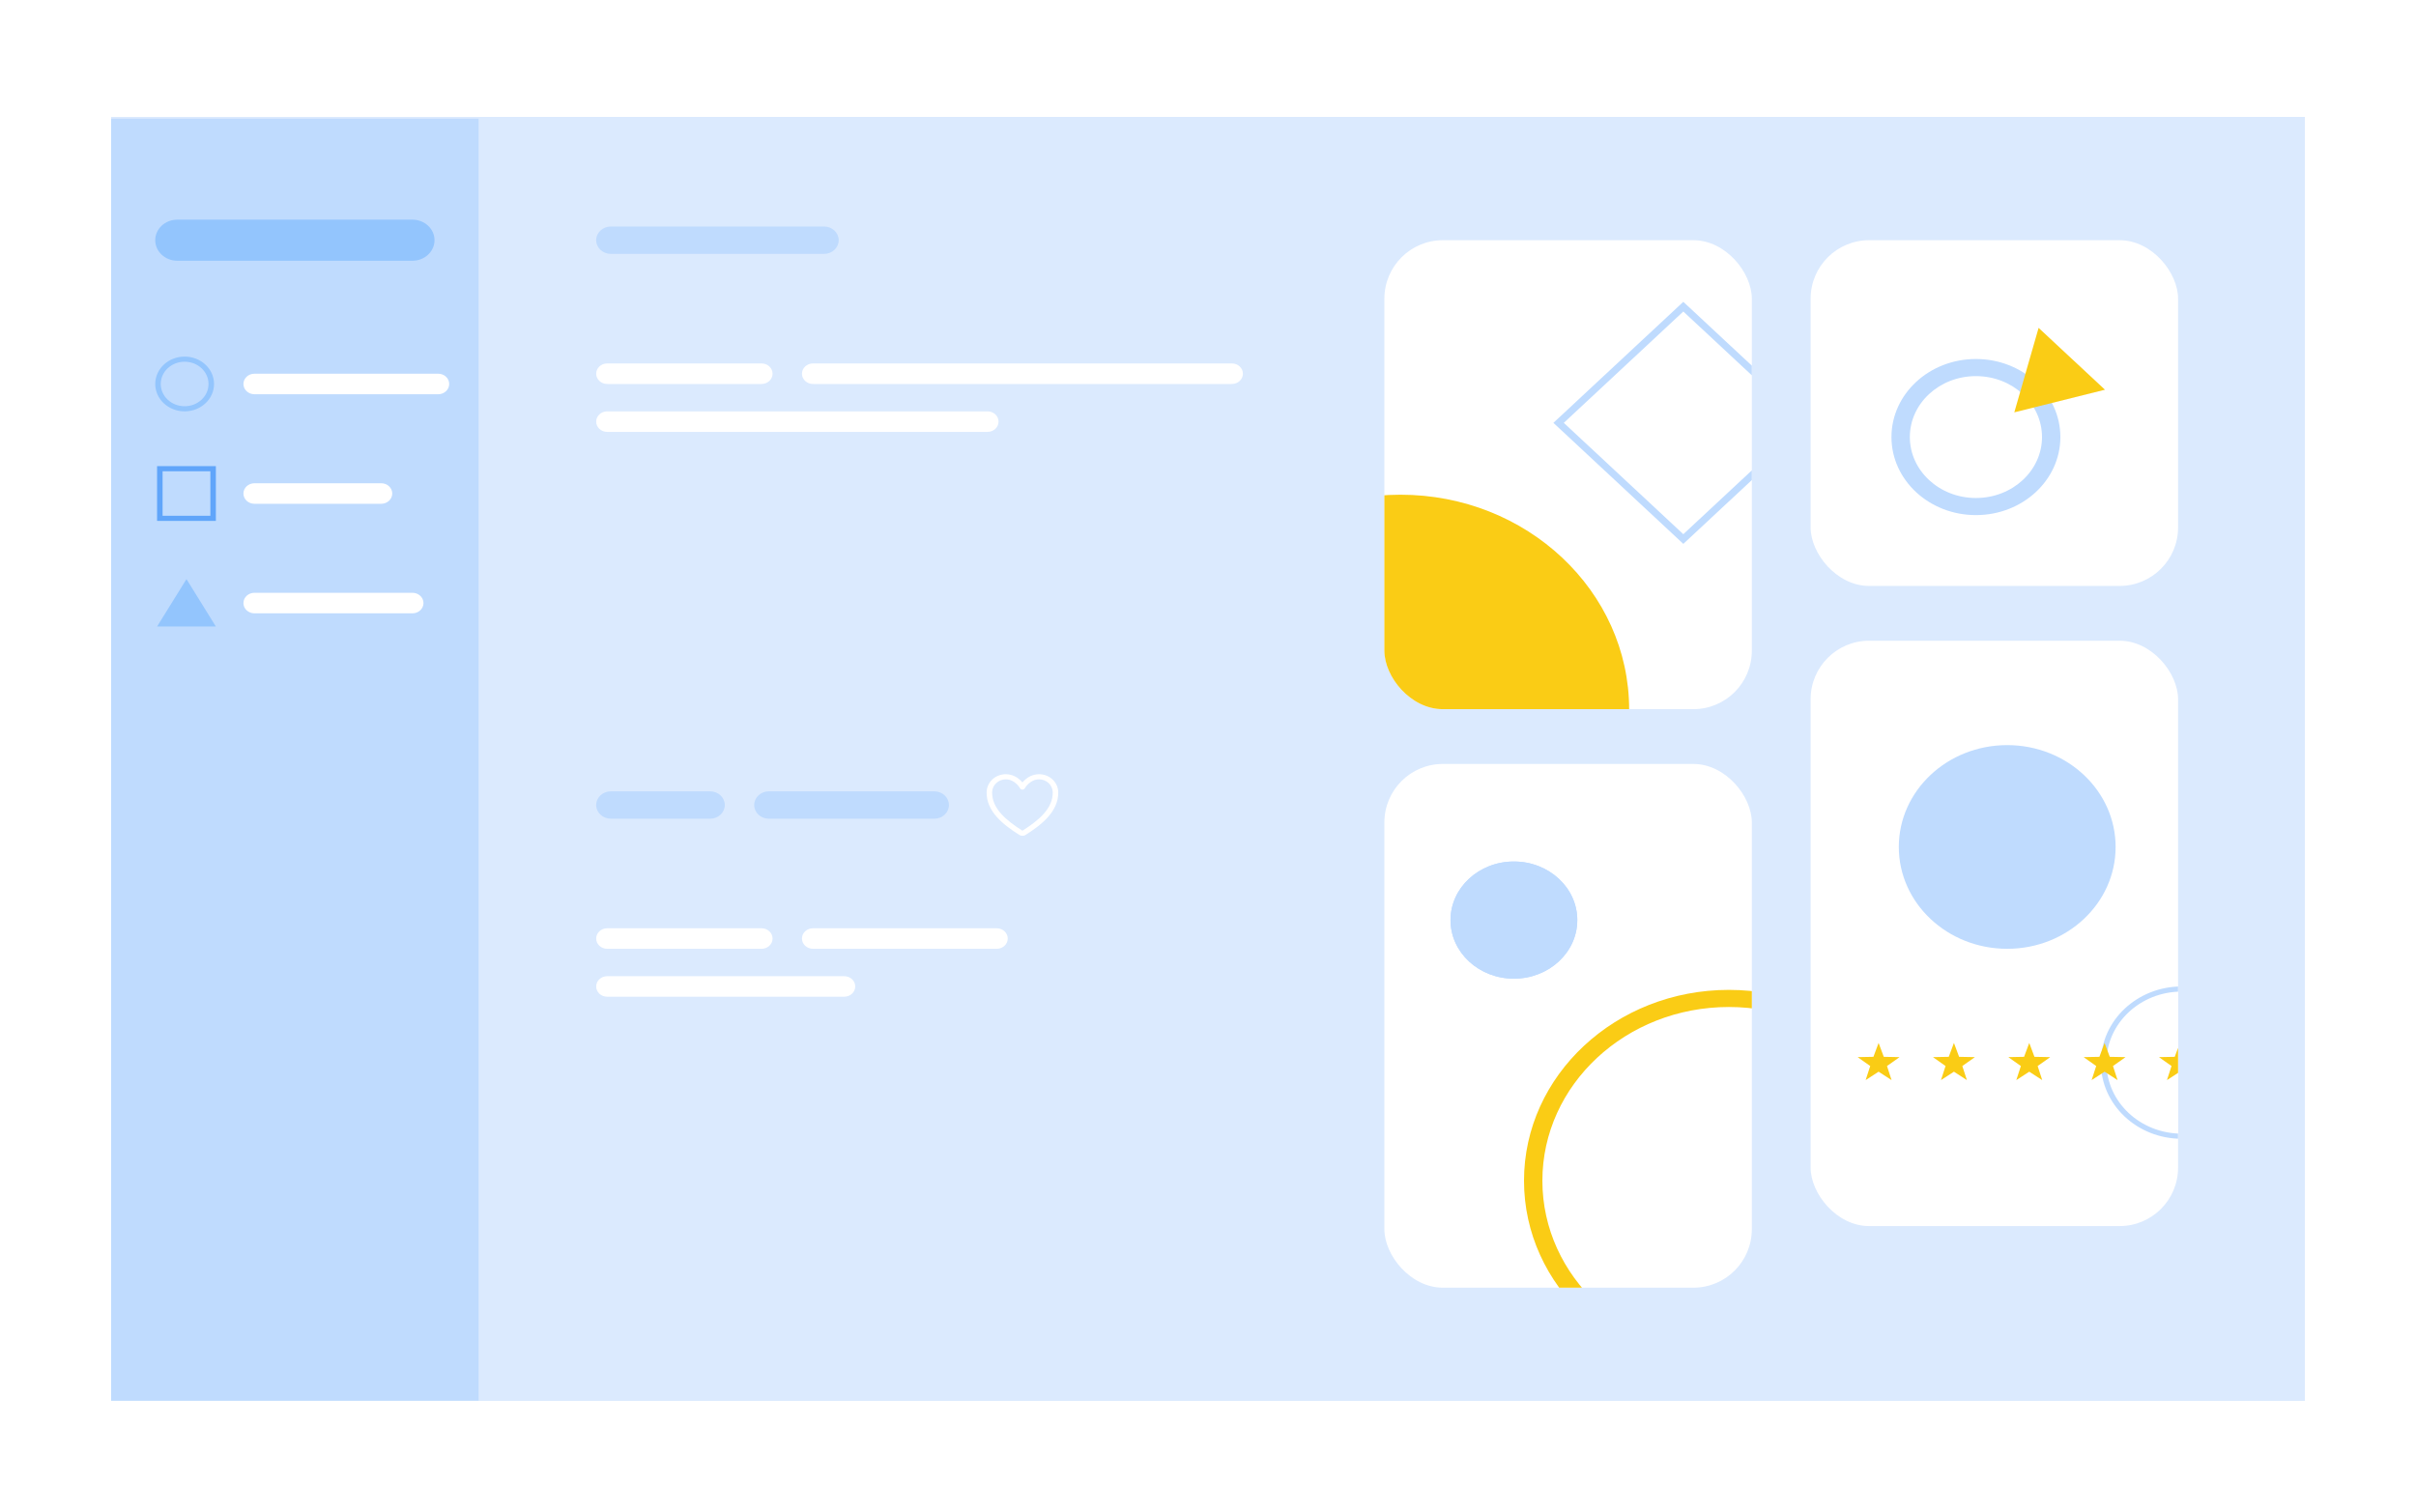 <svg width="826" height="517" viewBox="0 0 826 517" fill="none" xmlns="http://www.w3.org/2000/svg">
<g filter="url(#filter0_dd_14_2211)">
<rect x="38" y="15" width="750" height="439" fill="#DBEAFE" shape-rendering="crispEdges"/>
<path d="M38 15.585H163.628V454H38V15.585Z" fill="#BFDBFE"/>
<path d="M53.075 57.144C53.075 53.265 56.45 50.12 60.613 50.12H141.015C145.178 50.12 148.553 53.265 148.553 57.144V57.144C148.553 61.023 145.178 64.168 141.015 64.168H60.613C56.45 64.168 53.075 61.023 53.075 57.144V57.144Z" fill="#93C5FD"/>
<path d="M83.226 106.312C83.226 104.372 84.913 102.8 86.995 102.8H149.809C151.891 102.8 153.578 104.372 153.578 106.312V106.312C153.578 108.252 151.891 109.824 149.809 109.824H86.995C84.913 109.824 83.226 108.252 83.226 106.312V106.312Z" fill="white"/>
<path d="M83.226 143.773C83.226 141.834 84.913 140.261 86.995 140.261H130.337C132.418 140.261 134.106 141.834 134.106 143.773V143.773C134.106 145.713 132.418 147.285 130.337 147.285H86.995C84.913 147.285 83.226 145.713 83.226 143.773V143.773Z" fill="white"/>
<path d="M83.226 181.235C83.226 179.295 84.913 177.723 86.995 177.723H141.015C143.097 177.723 144.784 179.295 144.784 181.235V181.235C144.784 183.174 143.097 184.747 141.015 184.747H86.995C84.913 184.747 83.226 183.174 83.226 181.235V181.235Z" fill="white"/>
<path fill-rule="evenodd" clip-rule="evenodd" d="M63.126 113.921C67.635 113.921 71.291 110.515 71.291 106.312C71.291 102.109 67.635 98.703 63.126 98.703C58.616 98.703 54.96 102.109 54.96 106.312C54.96 110.515 58.616 113.921 63.126 113.921ZM63.126 115.677C68.676 115.677 73.176 111.484 73.176 106.312C73.176 101.14 68.676 96.947 63.126 96.947C57.575 96.947 53.075 101.14 53.075 106.312C53.075 111.484 57.575 115.677 63.126 115.677Z" fill="#93C5FD"/>
<path d="M203.829 57.144C203.829 54.558 206.079 52.461 208.854 52.461H281.719C284.494 52.461 286.744 54.558 286.744 57.144V57.144C286.744 59.73 284.494 61.827 281.719 61.827H208.854C206.079 61.827 203.829 59.73 203.829 57.144V57.144Z" fill="#BFDBFE"/>
<path fill-rule="evenodd" clip-rule="evenodd" d="M337.309 245.949C337.346 242.611 340.192 239.768 343.85 239.768C346.096 239.768 347.748 240.804 348.802 241.779C349.095 242.05 349.347 242.321 349.558 242.571C349.769 242.321 350.021 242.05 350.314 241.779C351.368 240.804 353.02 239.768 355.265 239.768C358.924 239.768 361.77 242.611 361.806 245.949L361.806 245.95C361.876 252.461 356.261 256.966 350.618 260.536C350.305 260.734 349.936 260.84 349.558 260.84C349.18 260.84 348.81 260.734 348.498 260.536C342.854 256.966 337.239 252.461 337.309 245.95L337.309 245.949ZM350.399 244.553C350.239 244.849 349.914 245.036 349.558 245.036C349.202 245.036 348.876 244.849 348.716 244.553C348.716 244.552 348.716 244.552 348.715 244.551C348.714 244.549 348.712 244.545 348.709 244.541C348.708 244.538 348.706 244.535 348.704 244.532C348.694 244.513 348.676 244.483 348.652 244.443C348.602 244.363 348.525 244.243 348.421 244.097C348.21 243.804 347.894 243.414 347.474 243.025C346.63 242.244 345.428 241.524 343.85 241.524C341.295 241.524 339.22 243.525 339.193 245.967M350.399 244.553C350.4 244.552 350.4 244.552 350.401 244.551C350.402 244.548 350.406 244.541 350.411 244.532C350.422 244.513 350.439 244.483 350.464 244.443C350.513 244.363 350.59 244.243 350.695 244.097C350.906 243.804 351.222 243.414 351.642 243.025C352.486 242.244 353.688 241.524 355.265 241.524C357.821 241.524 359.895 243.525 359.922 245.967C359.981 251.454 355.252 255.482 349.559 259.083L349.558 259.084L349.557 259.083C343.863 255.482 339.134 251.454 339.193 245.967" fill="white"/>
<path d="M203.829 250.304C203.829 247.718 206.079 245.621 208.854 245.621H242.774C245.549 245.621 247.799 247.718 247.799 250.304V250.304C247.799 252.89 245.549 254.987 242.774 254.987H208.854C206.079 254.987 203.829 252.89 203.829 250.304V250.304Z" fill="#BFDBFE"/>
<path d="M257.849 250.304C257.849 247.718 260.099 245.621 262.874 245.621H319.407C322.182 245.621 324.432 247.718 324.432 250.304V250.304C324.432 252.89 322.182 254.987 319.407 254.987H262.874C260.099 254.987 257.849 252.89 257.849 250.304V250.304Z" fill="#BFDBFE"/>
<path d="M203.829 295.96C203.829 294.02 205.517 292.448 207.598 292.448H260.362C262.443 292.448 264.131 294.02 264.131 295.96V295.96C264.131 297.9 262.443 299.472 260.362 299.472H207.598C205.517 299.472 203.829 297.9 203.829 295.96V295.96Z" fill="white"/>
<path d="M203.829 312.349C203.829 310.41 205.517 308.837 207.598 308.837H288.628C290.71 308.837 292.397 310.41 292.397 312.349V312.349C292.397 314.289 290.71 315.861 288.628 315.861H207.598C205.517 315.861 203.829 314.289 203.829 312.349V312.349Z" fill="white"/>
<path d="M274.181 295.96C274.181 294.02 275.868 292.448 277.95 292.448H340.764C342.845 292.448 344.533 294.02 344.533 295.96V295.96C344.533 297.9 342.845 299.472 340.764 299.472H277.95C275.868 299.472 274.181 297.9 274.181 295.96V295.96Z" fill="white"/>
<path d="M203.829 102.8C203.829 100.86 205.517 99.288 207.598 99.288H260.362C262.443 99.288 264.131 100.86 264.131 102.8V102.8C264.131 104.74 262.443 106.312 260.362 106.312H207.598C205.517 106.312 203.829 104.74 203.829 102.8V102.8Z" fill="white"/>
<path d="M203.829 119.189C203.829 117.25 205.517 115.677 207.598 115.677H337.623C339.705 115.677 341.392 117.25 341.392 119.189V119.189C341.392 121.129 339.705 122.701 337.623 122.701H207.598C205.517 122.701 203.829 121.129 203.829 119.189V119.189Z" fill="white"/>
<path d="M274.181 102.8C274.181 100.86 275.868 99.288 277.95 99.288H421.166C423.247 99.288 424.935 100.86 424.935 102.8V102.8C424.935 104.74 423.247 106.312 421.166 106.312H277.95C275.868 106.312 274.181 104.74 274.181 102.8V102.8Z" fill="white"/>
<path fill-rule="evenodd" clip-rule="evenodd" d="M71.92 136.164H55.588V151.383H71.92V136.164ZM53.703 134.408V153.139H73.804V134.408H53.703Z" fill="#60A5FA"/>
<g clip-path="url(#clip0_14_2211)">
<rect x="473.302" y="57.144" width="125.628" height="160.381" rx="20" fill="white"/>
<path d="M556.986 217.664C556.986 258.248 521.972 291.148 478.781 291.148C435.589 291.148 400.576 258.248 400.576 217.664C400.576 177.08 435.589 144.18 478.781 144.18C521.972 144.18 556.986 177.08 556.986 217.664Z" fill="#FACC15"/>
<path fill-rule="evenodd" clip-rule="evenodd" d="M616.37 119.605L575.507 81.527L534.644 119.605L575.507 157.684L616.37 119.605ZM575.507 78.216L531.09 119.605L575.507 160.995L619.923 119.605L575.507 78.216Z" fill="#BFDBFE"/>
</g>
<path d="M63.754 173.04L73.804 189.261H53.703L63.754 173.04Z" fill="#93C5FD"/>
<rect x="619.03" y="57.144" width="125.628" height="118.237" rx="20" fill="white"/>
<path fill-rule="evenodd" clip-rule="evenodd" d="M675.543 145.305C688.067 145.305 698.135 135.931 698.135 124.465C698.135 113 688.067 103.626 675.543 103.626C663.018 103.626 652.95 113 652.95 124.465C652.95 135.931 663.018 145.305 675.543 145.305ZM675.543 151.158C691.489 151.158 704.417 139.207 704.417 124.465C704.417 109.723 691.489 97.772 675.543 97.772C659.596 97.772 646.668 109.723 646.668 124.465C646.668 139.207 659.596 151.158 675.543 151.158Z" fill="#BFDBFE"/>
<path d="M688.666 116.016L696.972 87.127L719.667 108.276L688.666 116.016Z" fill="#FACC15"/>
<g clip-path="url(#clip1_14_2211)">
<rect x="473.302" y="236.256" width="125.628" height="179.112" rx="20" fill="white"/>
<path fill-rule="evenodd" clip-rule="evenodd" d="M591.078 438.196C626.29 438.196 654.834 411.597 654.834 378.785C654.834 345.973 626.29 319.373 591.078 319.373C555.866 319.373 527.322 345.973 527.322 378.785C527.322 411.597 555.866 438.196 591.078 438.196ZM591.078 444.049C629.759 444.049 661.116 414.829 661.116 378.785C661.116 342.74 629.759 313.52 591.078 313.52C552.397 313.52 521.04 342.74 521.04 378.785C521.04 414.829 552.397 444.049 591.078 444.049Z" fill="#FACC15"/>
<path d="M539.256 289.654C539.256 300.718 529.554 309.688 517.585 309.688C505.617 309.688 495.915 300.718 495.915 289.654C495.915 278.589 505.617 269.62 517.585 269.62C529.554 269.62 539.256 278.589 539.256 289.654Z" fill="#BFDBFE"/>
<path fill-rule="evenodd" clip-rule="evenodd" d="M517.585 307.932C528.527 307.932 537.372 299.735 537.372 289.654C537.372 279.572 528.527 271.376 517.585 271.376C506.644 271.376 497.799 279.572 497.799 289.654C497.799 299.735 506.644 307.932 517.585 307.932ZM517.585 309.688C529.554 309.688 539.256 300.718 539.256 289.654C539.256 278.589 529.554 269.62 517.585 269.62C505.617 269.62 495.915 278.589 495.915 289.654C495.915 300.718 505.617 309.688 517.585 309.688Z" fill="#BFDBFE"/>
</g>
<g clip-path="url(#clip2_14_2211)">
<rect x="619.03" y="194.112" width="125.628" height="200.184" rx="20" fill="white"/>
<path d="M773.553 338.397C773.553 352.782 761.179 364.444 745.915 364.444C730.65 364.444 718.276 352.782 718.276 338.397C718.276 324.011 730.65 312.349 745.915 312.349C761.179 312.349 773.553 324.011 773.553 338.397Z" fill="white"/>
<path fill-rule="evenodd" clip-rule="evenodd" d="M745.915 362.688C760.118 362.688 771.668 351.831 771.668 338.397C771.668 324.962 760.118 314.105 745.915 314.105C731.711 314.105 720.161 324.962 720.161 338.397C720.161 351.831 731.711 362.688 745.915 362.688ZM745.915 364.444C761.179 364.444 773.553 352.782 773.553 338.397C773.553 324.011 761.179 312.349 745.915 312.349C730.65 312.349 718.276 324.011 718.276 338.397C718.276 352.782 730.65 364.444 745.915 364.444Z" fill="#BFDBFE"/>
<path d="M723.301 264.645C723.301 283.879 706.709 299.472 686.241 299.472C665.773 299.472 649.181 283.879 649.181 264.645C649.181 245.41 665.773 229.817 686.241 229.817C706.709 229.817 723.301 245.41 723.301 264.645Z" fill="#BFDBFE"/>
<path d="M642.271 331.665L644.044 336.416L649.44 336.519L645.139 339.558L646.702 344.372L642.271 341.499L637.841 344.372L639.404 339.558L635.103 336.519L640.499 336.416L642.271 331.665Z" fill="#FACC15"/>
<path d="M668.025 331.665L669.797 336.416L675.194 336.519L670.893 339.558L672.456 344.372L668.025 341.499L663.595 344.372L665.158 339.558L660.856 336.519L666.253 336.416L668.025 331.665Z" fill="#FACC15"/>
<path d="M693.779 331.665L695.551 336.416L700.948 336.519L696.646 339.558L698.209 344.372L693.779 341.499L689.348 344.372L690.911 339.558L686.61 336.519L692.007 336.416L693.779 331.665Z" fill="#FACC15"/>
<path d="M719.533 331.665L721.305 336.416L726.701 336.519L722.4 339.558L723.963 344.372L719.533 341.499L715.102 344.372L716.665 339.558L712.364 336.519L717.76 336.416L719.533 331.665Z" fill="#FACC15"/>
<path d="M745.286 331.665L747.059 336.416L752.455 336.519L748.154 339.558L749.717 344.372L745.286 341.499L740.856 344.372L742.419 339.558L738.118 336.519L743.514 336.416L745.286 331.665Z" fill="#FACC15"/>
</g>
</g>
<defs>
<filter id="filter0_dd_14_2211" x="0" y="0" width="826" height="517" filterUnits="userSpaceOnUse" color-interpolation-filters="sRGB">
<feFlood flood-opacity="0" result="BackgroundImageFix"/>
<feColorMatrix in="SourceAlpha" type="matrix" values="0 0 0 0 0 0 0 0 0 0 0 0 0 0 0 0 0 0 127 0" result="hardAlpha"/>
<feOffset/>
<feGaussianBlur stdDeviation="7.5"/>
<feComposite in2="hardAlpha" operator="out"/>
<feColorMatrix type="matrix" values="0 0 0 0 0 0 0 0 0 0 0 0 0 0 0 0 0 0 0.07 0"/>
<feBlend mode="normal" in2="BackgroundImageFix" result="effect1_dropShadow_14_2211"/>
<feColorMatrix in="SourceAlpha" type="matrix" values="0 0 0 0 0 0 0 0 0 0 0 0 0 0 0 0 0 0 127 0" result="hardAlpha"/>
<feMorphology radius="12" operator="erode" in="SourceAlpha" result="effect2_dropShadow_14_2211"/>
<feOffset dy="25"/>
<feGaussianBlur stdDeviation="25"/>
<feColorMatrix type="matrix" values="0 0 0 0 0 0 0 0 0 0 0 0 0 0 0 0 0 0 0.25 0"/>
<feBlend mode="normal" in2="effect1_dropShadow_14_2211" result="effect2_dropShadow_14_2211"/>
<feBlend mode="normal" in="SourceGraphic" in2="effect2_dropShadow_14_2211" result="shape"/>
</filter>
<clipPath id="clip0_14_2211">
<rect x="473.302" y="57.144" width="125.628" height="160.381" rx="20" fill="white"/>
</clipPath>
<clipPath id="clip1_14_2211">
<rect x="473.302" y="236.256" width="125.628" height="179.112" rx="20" fill="white"/>
</clipPath>
<clipPath id="clip2_14_2211">
<rect x="619.03" y="194.112" width="125.628" height="200.184" rx="20" fill="white"/>
</clipPath>
</defs>
</svg>
